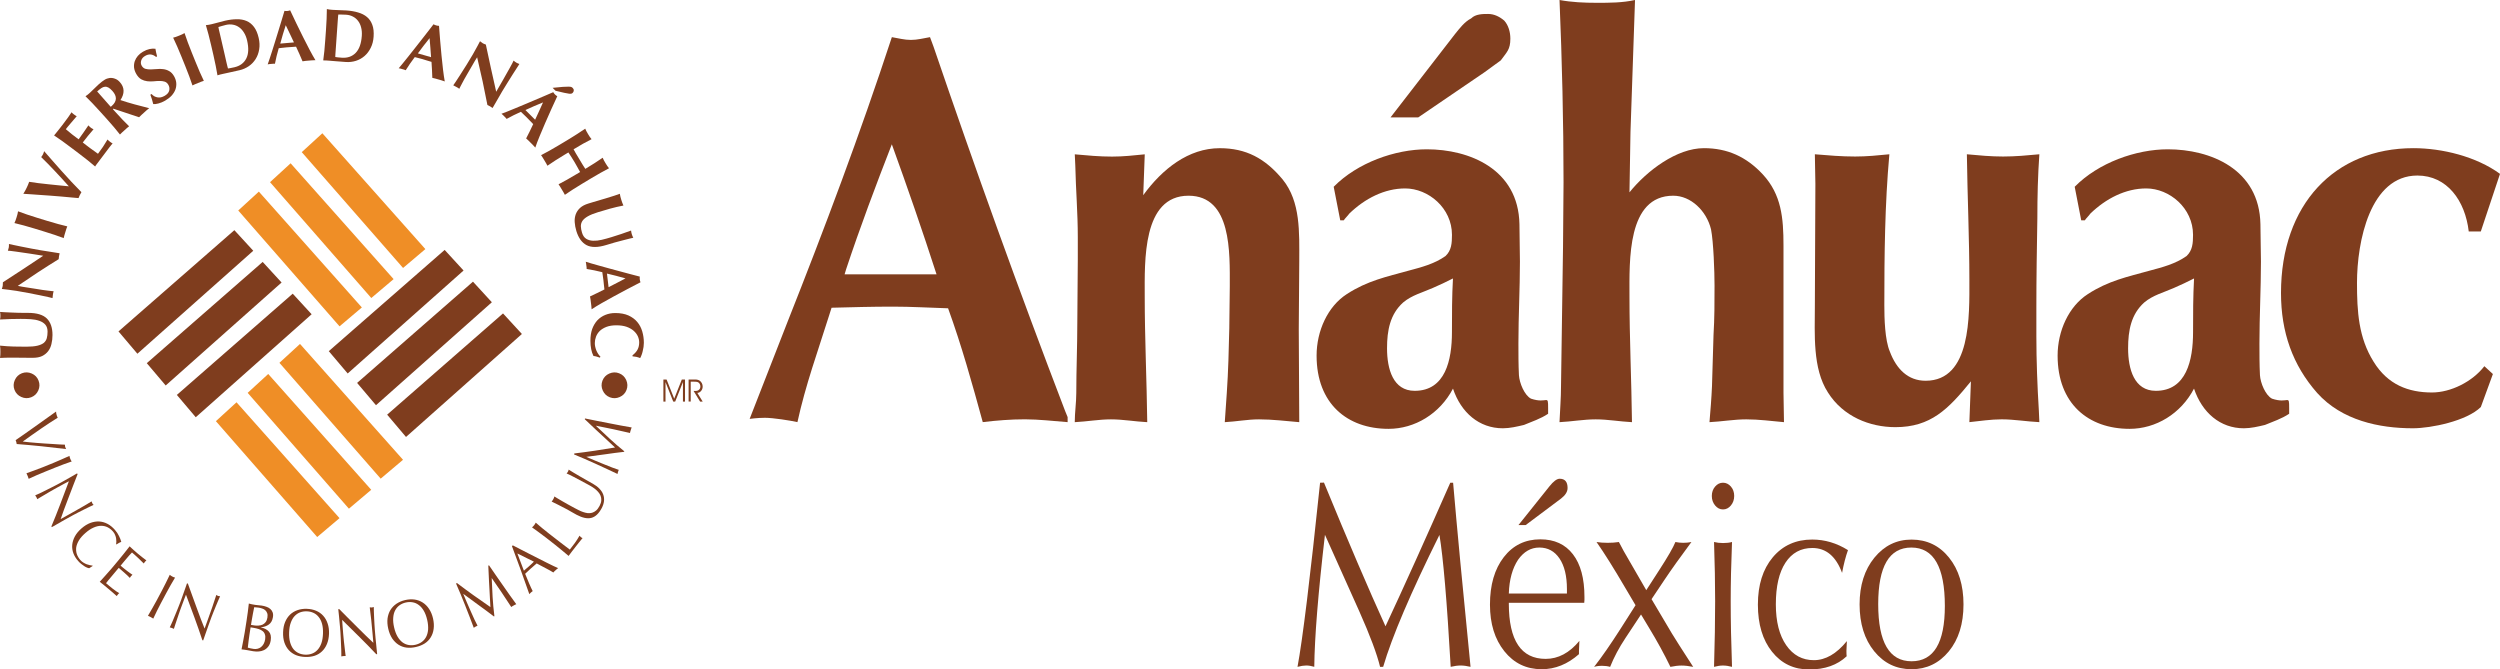 <?xml version="1.0" encoding="utf-8"?>
<!-- Generator: Adobe Illustrator 25.4.1, SVG Export Plug-In . SVG Version: 6.00 Build 0)  -->
<svg version="1.1" id="Capa_1" xmlns="http://www.w3.org/2000/svg" xmlns:xlink="http://www.w3.org/1999/xlink" x="0px" y="0px"
	 viewBox="0 0 1157.31 309.92" style="enable-background:new 0 0 1157.31 309.92;" xml:space="preserve">
<style type="text/css">
	.st0{fill:#7F3D1E;}
	.st1{fill-rule:evenodd;clip-rule:evenodd;fill:#7F3D1E;}
	.st2{fill-rule:evenodd;clip-rule:evenodd;fill:#EF8E26;}
</style>
<g>
	<path class="st0" d="M494.23,195.42v-2.33l-1.16-2.84c-21.39-55.79-41.62-112.1-60.92-168.66l-1.63-4.39
		c-3.02,0.51-5.81,1.28-8.83,1.28c-3.02,0-5.81-0.78-8.83-1.28c-14.66,44.68-31.16,88.59-48.36,131.97l-17.47,44.74
		c0,0,3.6-0.5,7.08-0.5c3.71,0,11.55,1.22,15.04,2c3.72-17.05,9.53-33.06,14.65-49.33l1.15-3.62c9.53-0.25,18.84-0.51,28.37-0.51
		c8.6,0,16.98,0.51,25.57,0.77c6.28,17.3,11.16,34.86,16.05,52.69c6.51-0.78,13.02-1.3,19.53-1.3
		C480.98,194.13,487.72,194.91,494.23,195.42z M390.99,126.98l0.7-2.33c6.51-19.63,13.72-38.74,21.16-57.85
		c7.2,19.89,14.19,40.03,20.69,60.18H390.99z"/>
	<g>
		<path class="st0" d="M600.65,308.7c2.36-12.65,5.84-41.06,10.45-85.24l1.8-0.05c11.21,27.28,20.71,49.46,28.48,66.52
			c8.65-18.53,18.64-40.68,29.99-66.47h1.31c1.77,20.66,4.47,49.07,8.07,85.23c-1.7-0.4-3.23-0.61-4.59-0.61
			c-1.37,0-2.89,0.21-4.6,0.61c-1.73-30.43-3.48-50.78-5.21-61.06c-13.3,26.81-21.99,47.17-26.05,61.06l-1.43,0.01
			c-1.42-5.9-4.62-14.48-9.63-25.72l-15.89-35.41c-3.16,27.17-4.8,47.54-4.94,61.11c-1.35-0.4-2.6-0.61-3.75-0.61
			C603.55,308.08,602.2,308.29,600.65,308.7z"/>
		<path class="st0" d="M730.95,302.82c-5.28,4.66-11.03,6.98-17.26,6.98c-7.1,0-12.87-2.78-17.3-8.34
			c-4.43-5.54-6.65-12.73-6.65-21.55c0-9.14,2.13-16.47,6.39-21.98c4.26-5.51,9.92-8.26,16.95-8.26c6.49,0,11.52,2.3,15.07,6.92
			c3.56,4.61,5.33,11.21,5.33,19.77c0,0.25,0,0.7,0,1.35c-0.07,0.57-0.1,1.02-0.1,1.34h-34.91v0.37c0,17.06,5.69,25.59,17.05,25.59
			c5.82,0,11.03-2.78,15.62-8.33c-0.13,2.12-0.2,3.67-0.2,4.66V302.82z M698.47,274.77h26.9v-2.08c0-6.04-1.15-10.76-3.43-14.14
			c-2.28-3.39-5.4-5.08-9.35-5.08c-3.89,0-7.16,1.88-9.82,5.63C700.11,263.1,698.68,268.32,698.47,274.77z M702.94,243.06
			l14.3-17.88c1.89-2.37,3.48-3.56,4.77-3.56c2.43,0,3.66,1.43,3.66,4.29c0,1.72-1.02,3.35-3.04,4.9l-16.35,12.25H702.94z"/>
		<path class="st0" d="M737.95,308.7c3.58-4.57,7.74-10.57,12.48-18l6.7-10.53l-4.77-8.07c-5.21-8.9-9.63-15.97-13.29-21.19
			c1.56,0.25,3.28,0.37,5.17,0.37c1.89,0,3.62-0.12,5.18-0.37c1.42,2.78,2.91,5.47,4.47,8.08l8.21,14.21l6.09-9.44
			c3.86-5.95,6.33-10.24,7.4-12.85c1.23,0.25,2.44,0.37,3.66,0.37c1.29,0,2.54-0.12,3.75-0.37c-5.21,7.03-9.37,12.85-12.48,17.51
			l-5.98,8.94l9.44,15.92c1.21,2.04,4.5,7.18,9.84,15.43c-2.02-0.4-3.82-0.61-5.38-0.61s-3.28,0.21-5.17,0.61
			c-2.84-5.88-6.12-11.88-9.84-18l-3.76-6.25l-7.21,10.9c-2.98,4.49-5.34,8.94-7.1,13.35c-1.09-0.33-2.3-0.49-3.66-0.49
			C740.35,308.2,739.1,308.37,737.95,308.7z"/>
		<path class="st0" d="M792.44,229.58c0-1.71,0.52-3.16,1.53-4.34c1.02-1.18,2.23-1.78,3.65-1.78c1.42,0,2.64,0.6,3.66,1.78
			c1.02,1.19,1.52,2.63,1.52,4.34c0,1.72-0.51,3.19-1.52,4.41c-1.02,1.23-2.24,1.84-3.66,1.84c-1.42,0-2.63-0.61-3.65-1.84
			C792.96,232.77,792.44,231.3,792.44,229.58z M793.47,308.7c0.34-11.18,0.51-21.31,0.51-30.37c0-8.33-0.17-17.47-0.51-27.43
			c1.28,0.33,2.67,0.49,4.16,0.49c1.62,0,3.01-0.16,4.16-0.49c-0.41,10.04-0.61,19.19-0.61,27.43c0,9.07,0.2,19.19,0.61,30.37
			c-1.49-0.4-2.88-0.61-4.16-0.61C796.41,308.08,795.02,308.29,793.47,308.7z"/>
		<path class="st0" d="M854.87,303.8c-4.34,4.08-10.12,6.12-17.35,6.12c-7.11,0-12.84-2.74-17.2-8.21
			c-4.37-5.47-6.55-12.74-6.55-21.81c0-9.14,2.3-16.44,6.9-21.92c4.6-5.47,10.69-8.21,18.26-8.21c5.82,0,11.34,1.64,16.54,4.9
			c-1.08,3.02-1.99,6.53-2.73,10.53c-2.84-7.67-7.42-11.52-13.76-11.52c-5.33,0-9.48,2.27-12.45,6.8
			c-2.97,4.53-4.45,10.96-4.45,19.28c0,8.01,1.6,14.31,4.8,18.93c3.2,4.62,7.47,6.92,12.8,6.92c5.4,0,10.49-2.94,15.28-8.82
			c-0.14,2.29-0.2,3.8-0.2,4.53C854.76,302.49,854.79,303.31,854.87,303.8z"/>
		<path class="st0" d="M884.9,309.8c-7.03,0-12.8-2.78-17.3-8.34c-4.49-5.54-6.75-12.77-6.75-21.67c0-8.81,2.29-16.02,6.84-21.61
			c4.57-5.59,10.3-8.39,17.21-8.39c7.1,0,12.89,2.78,17.35,8.33c4.47,5.56,6.7,12.78,6.7,21.67c0,8.98-2.27,16.23-6.8,21.74
			S891.87,309.8,884.9,309.8z M884.9,306.12c10.28,0,15.42-8.53,15.42-25.59c0-18.04-5.17-27.06-15.52-27.06
			c-10.22,0-15.33,8.74-15.33,26.2C869.47,297.31,874.61,306.12,884.9,306.12z"/>
	</g>
	<path class="st0" d="M497.78,76.61c0.24,11.14,1.16,22,1.16,33.14v10.35c0,9.84-0.23,19.68-0.23,29.5
		c0,10.87-0.47,21.49-0.47,32.36c0,4.4-0.71,9.07-0.71,13.47c5.59-0.27,11.2-1.3,16.77-1.3c5.6,0,11.2,1.03,16.79,1.3
		c-0.24-19.42-1.17-38.82-1.17-58.24c0-16.31-1.16-46.59,20.28-46.59c20.04,0,19.1,26.4,19.1,41.94c0,6.47-0.23,12.94-0.23,19.4
		c-0.23,10.09-0.47,19.93-1.16,30.02c-0.23,4.4-0.7,9.07-0.93,13.47c5.36-0.27,10.48-1.3,15.85-1.3c6.29,0,12.35,0.78,18.63,1.3
		c0-14.24-0.23-28.73-0.23-42.98c0-10.6,0.23-20.95,0.23-31.57c0-13.2,0.7-27.44-7.68-37.79c-8.16-9.83-17.01-14.49-29.13-14.49
		c-14.44,0-26.57,9.58-35.42,21.74l0.7-18.9c-5.12,0.52-10.02,1.05-15.14,1.05c-5.83,0-11.41-0.52-17.25-1.05L497.78,76.61"/>
	<path class="st0" d="M687.29,33.39c2.57-1.81,4.89-3.62,7.46-5.44c2.79-3.89,4.43-4.92,4.43-10.09c0-3.11-0.94-6.21-2.8-8.29
		c-2.1-1.81-4.66-3.11-7.46-3.11c-2.57,0-5.83,0-7.92,2.07c-3.04,1.55-5.36,4.66-7.46,7.25l-29.83,38.56h12.83L687.29,33.39
		 M622.06,101.98c0.69-1.04,1.85-2.07,2.56-3.1c7.22-6.99,16.31-11.65,25.86-11.65c10.72,0,21.67,9.05,21.67,21.48
		c0,3.88-0.23,7.25-3.02,9.84c-5.13,3.62-11.19,5.18-17.01,6.73c-10.25,2.84-19.11,4.66-28.66,10.87
		c-8.85,5.7-13.98,17.08-13.98,28.47c0,22.26,14.21,33.9,33.31,33.9c12.12,0,23.77-6.98,29.83-18.63
		c3.73,11.13,12.12,18.37,23.08,18.37c3.26,0,6.53-0.78,9.79-1.55c3.71-1.55,7.68-2.84,11.17-5.17v-2.59c0-6.73-0.23-1.81-7.92-4.4
		c-3.03-1.56-5.35-7.25-5.59-10.87c-0.24-4.92-0.24-9.83-0.24-14.76c0-12.68,0.7-25.1,0.7-37.79c0-5.7-0.22-11.64-0.22-17.34
		c-0.48-25.63-23.31-34.68-42.88-34.68c-14.67,0-32.15,6.21-43.11,17.35l3.03,15.53H622.06z M649.54,140.03
		c3.96-3.37,9.08-4.66,13.75-6.74c3.03-1.3,6.3-2.84,9.32-4.39c-0.47,8.28-0.47,16.57-0.47,24.85c0,12.94-3.02,27.17-17.25,27.17
		c-10.02,0-12.8-10.09-12.8-19.67C642.09,152.97,643.49,145.47,649.54,140.03"/>
	<path class="st0" d="M756.89,0c-5.83,1.3-11.89,1.3-17.71,1.3c-5.83,0-11.64-0.26-17.24-1.3c1.17,28.21,1.86,56.42,1.86,84.38
		c0,10.1-0.24,20.19-0.24,30.03l-0.93,64.45c0,5.43-0.46,10.87-0.7,16.57c5.6-0.27,11.18-1.3,16.77-1.3c5.6,0,11.2,1.03,16.78,1.3
		c-0.23-19.42-1.16-38.83-1.16-58.24c0-16.56-1.16-46.59,20.27-46.59c8.15,0,15.38,6.99,17.48,15.53
		c1.16,5.95,1.63,19.67,1.63,26.14c0,7.51,0,15.27-0.47,22.78l-0.71,23.81c-0.23,5.43-0.7,11.12-1.16,16.57
		c5.6-0.27,11.42-1.3,17.02-1.3c5.82,0,11.65,0.78,17.47,1.3c0-4.67-0.23-9.07-0.23-13.72v-32.35v-35.73
		c0-12.68-0.93-23.54-9.55-32.87c-7.69-8.29-16.55-12.17-27.27-12.17c-12.58,0-26.32,10.35-34.48,20.44l0.47-27.95L756.89,0"/>
	<path class="st0" d="M911.67,195.42c4.89-0.52,10.03-1.3,14.92-1.3c5.83,0,11.64,1.03,17.48,1.3l-0.23-5.18
		c-0.71-11.65-1.16-23.3-1.16-34.69v-13.2c0-13.71,0.23-27.43,0.46-41.41c0-9.84,0.23-19.67,0.93-29.52
		c-5.59,0.53-11.2,1.04-16.78,1.04c-5.59,0-11.18-0.51-16.78-1.04c0.25,19.42,1.16,38.83,1.16,58.24c0,16.31,0.93,46.6-20.27,46.6
		c-8.15,0-13.51-5.43-16.53-13.46c-2.34-5.43-2.57-15.53-2.57-21.48c0-23.3,0.23-46.6,2.33-69.9c-5.36,0.53-10.48,1.04-15.85,1.04
		c-6.28,0-12.35-0.51-18.64-1.04c0,4.67,0.24,9.07,0.24,13.73c0,18.9-0.24,37.52-0.24,56.42c0,12.94-1.16,28.99,6.06,40.12
		c7,11.13,19.34,16.05,31.22,16.05c16.32,0,24.47-8.28,34.96-21.22L911.67,195.42"/>
	<path class="st0" d="M965.12,101.98c0.69-1.04,1.86-2.07,2.55-3.1c7.23-6.99,16.31-11.65,25.87-11.65
		c10.72,0,21.67,9.05,21.67,21.48c0,3.88-0.24,7.25-3.03,9.84c-5.13,3.62-11.19,5.18-17.01,6.73c-10.26,2.84-19.11,4.66-28.67,10.87
		c-8.85,5.7-13.98,17.08-13.98,28.47c0,22.26,14.22,33.9,33.32,33.9c12.12,0,23.77-6.98,29.82-18.63
		c3.74,11.13,12.12,18.37,23.07,18.37c3.26,0,6.53-0.78,9.78-1.55c3.74-1.55,7.69-2.84,11.2-5.17v-2.59c0-6.73-0.24-1.81-7.94-4.4
		c-3.02-1.56-5.36-7.25-5.58-10.87c-0.24-4.92-0.24-9.83-0.24-14.76c0-12.68,0.7-25.1,0.7-37.79c0-5.7-0.24-11.64-0.24-17.34
		c-0.46-25.63-23.3-34.68-42.87-34.68c-14.69,0-32.16,6.21-43.11,17.35l3.02,15.53H965.12 M992.61,140.03
		c3.95-3.37,9.08-4.66,13.76-6.74c3.02-1.3,6.28-2.84,9.31-4.39c-0.46,8.28-0.46,16.57-0.46,24.85c0,12.94-3.03,27.17-17.25,27.17
		c-10.03,0-12.82-10.09-12.82-19.67C985.15,152.97,986.55,145.47,992.61,140.03"/>
	<path class="st0" d="M1157.31,80.49c-10.95-8.03-26.8-11.9-40.09-11.9c-36.58,0-61.29,26.14-61.29,67.04
		c0,18.12,5.36,33.39,16.78,46.32c11.42,12.68,28.67,16.31,44.28,16.31c8.38,0,24.93-3.37,31.45-9.84l5.58-15.27l-3.95-3.63
		c-5.59,7.25-15.62,12.17-24.24,12.17c-10.94,0-20.5-3.62-27.03-14.24c-6.98-11.13-7.69-23.29-7.69-36.49
		c0-19.16,6.06-49.7,27.96-49.7c13.75,0,22.13,11.65,23.77,25.88h5.59L1157.31,80.49"/>
	<g>
		<path class="st1" d="M14.43,183.91c-1.54,0.59-3.05,0.54-4.57-0.14c-1.52-0.68-2.57-1.78-3.15-3.3c-0.58-1.51-0.53-3.02,0.15-4.53
			c0.67-1.52,1.77-2.57,3.29-3.16c1.51-0.57,3.02-0.52,4.54,0.13c1.52,0.66,2.57,1.75,3.16,3.29c0.59,1.54,0.55,3.07-0.13,4.57
			C17.03,182.29,15.94,183.33,14.43,183.91 M286.6,172.8c1.53,0.59,2.63,1.63,3.3,3.15c0.66,1.52,0.71,3.04,0.13,4.56
			c-0.57,1.51-1.63,2.61-3.15,3.28c-1.51,0.67-3.02,0.72-4.55,0.14c-1.51-0.58-2.61-1.63-3.29-3.13c-0.69-1.51-0.74-3.02-0.16-4.57
			c0.6-1.53,1.65-2.64,3.16-3.3C283.57,172.26,285.09,172.21,286.6,172.8"/>
		<path class="st2" d="M110.29,97.44l46.89,53.63l10.33-8.74L119.83,88.7L110.29,97.44z M125,84.33l46.88,53.63l10.33-8.75
			l-47.68-53.62L125,84.33z M139.69,70.43l46.9,53.62l10.32-8.74l-47.68-53.62L139.69,70.43z"/>
		<path class="st2" d="M99.94,194.97l46.9,53.63l10.33-8.74l-47.68-53.63L99.94,194.97z M114.65,181.86l46.87,53.62l10.33-8.74
			l-47.68-53.62L114.65,181.86z M129.35,167.96l46.88,53.62l10.34-8.73l-47.69-53.63L129.35,167.96z"/>
		<path class="st1" d="M205.84,115.69l-53.64,46.87l8.75,10.33l53.64-47.66L205.84,115.69z M218.95,130.39l-53.64,46.87l8.74,10.32
			l53.64-47.66L218.95,130.39z M232.86,145.09l-53.64,46.87l8.73,10.32l53.65-47.67L232.86,145.09z"/>
		<path class="st1" d="M108.49,106.55l-53.64,46.87l8.75,10.33l53.64-47.67L108.49,106.55z M121.6,121.25l-53.65,46.87l8.75,10.33
			l53.65-47.67L121.6,121.25z M135.51,135.95l-53.64,46.87l8.75,10.33l53.64-47.67L135.51,135.95z"/>
		<path class="st0" d="M24.3,155.08c0-3.35-0.86-5.89-2.6-7.63c-1.75-1.73-4.66-2.61-8.68-2.61c-1.5,0-2.92-0.01-4.26-0.03
			c-1.37-0.04-2.61-0.09-3.71-0.14c-1.14-0.04-2.12-0.09-2.99-0.14c-0.85-0.05-1.52-0.09-2.05-0.13c0.06,0.3,0.1,0.59,0.15,0.87
			c0.02,0.27,0.03,0.57,0.03,0.86c0,0.25-0.02,0.53-0.03,0.84c-0.05,0.3-0.09,0.61-0.15,0.93c1.6-0.09,3.21-0.16,4.8-0.21
			c1.57-0.04,3.16-0.07,4.75-0.07c1.62,0,3.18,0.05,4.69,0.14c1.48,0.09,2.8,0.35,3.95,0.76c1.16,0.39,2.09,0.98,2.78,1.77
			c0.69,0.79,1.04,1.88,1.04,3.26c0,1.13-0.12,2.12-0.35,2.98c-0.22,0.85-0.69,1.58-1.38,2.19c-0.72,0.57-1.73,1.02-3.02,1.32
			c-1.3,0.3-2.99,0.45-5.1,0.45c-1.98,0-3.95-0.03-5.87-0.07c-1.94-0.05-4.03-0.19-6.29-0.42c0.06,0.46,0.1,0.94,0.15,1.42
			c0.02,0.49,0.03,0.96,0.03,1.43c0,0.46-0.02,0.93-0.03,1.43c-0.05,0.48-0.09,0.96-0.15,1.42c0.58-0.04,1.45-0.08,2.62-0.11
			c1.15-0.02,2.66-0.03,4.54-0.03c0.62,0,1.22,0.02,1.8,0.03h1.8c0.63,0,1.31,0.02,2.04,0.04h2.47c1.65,0,3.05-0.26,4.21-0.8
			c1.13-0.56,2.07-1.31,2.8-2.26c0.73-0.95,1.24-2.06,1.53-3.34C24.14,157.95,24.3,156.56,24.3,155.08"/>
		<path class="st0" d="M7.69,134.66c1.74,0.27,3.55,0.6,5.43,0.97c1.87,0.34,3.61,0.69,5.21,1.03c1.6,0.32,2.94,0.61,4.05,0.86
			c1.11,0.24,1.75,0.4,1.93,0.48c0.04-0.53,0.1-1.06,0.18-1.58c0.05-0.25,0.08-0.52,0.13-0.79c0.04-0.27,0.11-0.54,0.2-0.81
			c-0.25-0.02-0.59-0.05-1.01-0.09c-0.43-0.04-0.98-0.11-1.65-0.19c-0.67-0.08-1.48-0.19-2.45-0.32c-0.96-0.15-2.12-0.34-3.5-0.56
			l-3.98-0.62c-0.68-0.12-1.35-0.22-2.02-0.32c-0.66-0.13-1.31-0.25-1.97-0.39c6.38-4.39,12.69-8.52,18.92-12.35
			c0.02-0.39,0.07-0.84,0.15-1.34c0.07-0.48,0.17-0.95,0.29-1.39l-4.11-0.66c-1.65-0.25-3.19-0.51-4.63-0.73
			c-1.46-0.26-2.93-0.52-4.41-0.8c-1.48-0.28-3.04-0.59-4.69-0.92c-1.69-0.34-3.56-0.73-5.62-1.17c0.02,0.66-0.01,1.18-0.07,1.57
			c-0.07,0.39-0.2,0.89-0.42,1.52c0.24-0.01,0.69,0.02,1.35,0.11c0.67,0.06,1.46,0.16,2.38,0.31c0.92,0.11,1.93,0.27,3.02,0.44
			c1.08,0.14,2.17,0.3,3.3,0.48l3.33,0.52l2.98,0.48c-3.17,2.12-6.29,4.19-9.35,6.21c-3.06,1.99-6.16,4.03-9.32,6.07
			c0.01,0.66-0.01,1.18-0.07,1.57c-0.06,0.39-0.2,0.89-0.42,1.52c0.83,0.1,1.79,0.21,2.87,0.34C4.79,134.23,6.12,134.42,7.69,134.66
			"/>
		<path class="st0" d="M15.96,105.8l4.52,1.39c1.84,0.55,3.47,1.08,4.89,1.56c1.4,0.48,2.77,0.98,4.12,1.48
			c0.07-0.39,0.17-0.8,0.3-1.25c0.13-0.44,0.29-0.94,0.45-1.49c0.18-0.56,0.33-1.05,0.46-1.49c0.14-0.45,0.29-0.84,0.44-1.21
			c-1.39-0.33-2.81-0.69-4.24-1.08c-1.45-0.39-3.1-0.87-4.93-1.43l-4.51-1.38c-1.84-0.56-3.45-1.08-4.86-1.56
			c-1.43-0.48-2.84-0.99-4.25-1.52c-0.07,0.39-0.16,0.82-0.24,1.27c-0.12,0.45-0.26,0.95-0.43,1.5c-0.16,0.55-0.33,1.05-0.49,1.48
			c-0.18,0.43-0.35,0.83-0.51,1.19c1.46,0.35,2.92,0.72,4.38,1.12C12.49,104.76,14.12,105.23,15.96,105.8"/>
		<path class="st0" d="M31.87,86.25c-1.55-0.16-3.12-0.31-4.72-0.46c-1.61-0.16-3.18-0.32-4.75-0.49c-1.58-0.18-3.13-0.36-4.64-0.52
			c-1.51-0.2-2.93-0.4-4.26-0.61c-0.18,0.48-0.36,0.95-0.55,1.43c-0.2,0.46-0.41,0.93-0.63,1.38c-0.23,0.47-0.46,0.93-0.72,1.39
			c-0.26,0.43-0.53,0.89-0.8,1.34c0.95,0.07,2.09,0.13,3.45,0.22c1.34,0.09,2.8,0.2,4.35,0.31c1.55,0.11,3.15,0.22,4.82,0.34
			c1.66,0.11,3.29,0.25,4.86,0.39c1.58,0.14,3.08,0.27,4.47,0.41c1.42,0.12,2.61,0.24,3.6,0.32c0.16-0.43,0.36-0.9,0.6-1.4
			c0.25-0.49,0.49-0.94,0.74-1.34c-1.46-1.46-2.98-3.05-4.62-4.8c-1.62-1.75-3.2-3.48-4.75-5.21c-1.54-1.73-3-3.39-4.38-4.96
			c-1.37-1.56-2.54-2.91-3.51-4.02c-0.16,0.57-0.33,1.06-0.52,1.45c-0.2,0.39-0.48,0.83-0.84,1.3c2.06,2,4.19,4.17,6.37,6.5
			C27.62,81.53,29.76,83.88,31.87,86.25"/>
		<path class="st0" d="M32.86,68.29l3.76,2.84c1.53,1.16,2.89,2.21,4.07,3.15c1.15,0.93,2.27,1.85,3.36,2.8
			c0.1-0.16,0.21-0.35,0.34-0.57c0.17-0.22,0.4-0.53,0.71-0.94c0.32-0.43,0.74-0.98,1.25-1.66c0.52-0.7,1.21-1.61,2.07-2.75
			c0.95-1.28,1.71-2.27,2.25-2.99c0.57-0.72,1.06-1.33,1.46-1.81c-0.15-0.05-0.3-0.12-0.48-0.23c-0.18-0.11-0.42-0.27-0.71-0.5
			c-0.3-0.22-0.52-0.4-0.67-0.55c-0.16-0.14-0.32-0.3-0.49-0.5c-0.68,1.17-1.39,2.3-2.12,3.4c-0.74,1.09-1.5,2.16-2.3,3.21
			c-1.15-0.78-2.32-1.62-3.52-2.53c-0.59-0.45-1.18-0.89-1.77-1.34c-0.58-0.46-1.17-0.92-1.75-1.36c1.57-2.09,3.24-4.12,4.98-6.11
			c-0.32-0.18-0.57-0.32-0.74-0.39c-0.19-0.11-0.35-0.22-0.49-0.33c-0.2-0.14-0.36-0.28-0.51-0.43c-0.16-0.15-0.37-0.36-0.64-0.66
			c-0.74,1.1-1.46,2.15-2.16,3.16c-0.69,0.98-1.48,2.09-2.36,3.3c-1.02-0.77-2.03-1.52-3.02-2.28c-0.98-0.76-1.95-1.57-2.91-2.41
			c0.14-0.2,0.41-0.54,0.79-1.01c0.38-0.46,0.81-0.98,1.3-1.54c0.49-0.58,1-1.17,1.51-1.77c0.52-0.62,1.01-1.18,1.45-1.69
			c-0.24-0.12-0.43-0.23-0.61-0.34c-0.18-0.11-0.43-0.27-0.71-0.5c-0.48-0.35-0.84-0.69-1.08-0.98c-0.25,0.39-0.75,1.15-1.52,2.25
			c-0.77,1.07-1.68,2.29-2.71,3.65c-0.62,0.83-1.26,1.64-1.91,2.43c-0.66,0.79-1.3,1.58-1.94,2.4c1.25,0.83,2.49,1.68,3.72,2.55
			C29.95,66.12,31.31,67.13,32.86,68.29"/>
		<path class="st1" d="M52.46,50.31l11.93,3.97c0.37-0.39,0.74-0.76,1.12-1.1c0.39-0.35,0.79-0.71,1.19-1.07
			c0.39-0.35,0.78-0.7,1.16-1.05c0.38-0.34,0.79-0.67,1.21-0.98c-2.24-0.58-4.48-1.16-6.72-1.75c-2.25-0.61-4.46-1.28-6.6-2
			c0.99-1.48,1.48-2.93,1.45-4.34c-0.02-1.4-0.6-2.74-1.73-3.99c-0.69-0.78-1.44-1.3-2.25-1.57c-0.8-0.31-1.64-0.42-2.49-0.33
			c-0.36,0.05-0.72,0.13-1.07,0.26c-0.34,0.09-0.73,0.26-1.13,0.51c-0.39,0.22-0.83,0.52-1.33,0.91c-0.49,0.39-1.07,0.87-1.72,1.45
			c-0.88,0.79-1.59,1.48-2.16,2.08c-0.55,0.56-1.06,1.04-1.52,1.47c-0.43,0.39-0.82,0.72-1.17,1.02c-0.38,0.28-0.73,0.52-1.05,0.75
			c1.07,1.06,2.12,2.12,3.17,3.21c1.02,1.07,2.18,2.32,3.47,3.75l3.16,3.5c1.28,1.43,2.42,2.72,3.39,3.87
			c0.95,1.13,1.88,2.25,2.76,3.39c0.27-0.3,0.57-0.6,0.92-0.91c0.34-0.31,0.72-0.66,1.16-1.04c0.43-0.39,0.82-0.74,1.16-1.05
			s0.67-0.58,1-0.81c-1.02-1-2.06-2.04-3.08-3.1c-1.04-1.09-2.21-2.35-3.48-3.77l-0.95-1.07L52.46,50.31 M52.03,42.1
			c1.11,1.24,1.66,2.44,1.61,3.6c-0.06,1.15-0.66,2.22-1.8,3.25c-0.08,0.07-0.17,0.16-0.28,0.26c-0.1,0.06-0.21,0.12-0.34,0.2
			c-2.1-2.34-4.18-4.7-6.24-7.08c0.71-0.63,1.34-1.14,1.9-1.52c0.57-0.39,1.13-0.61,1.66-0.65c0.53-0.07,1.07,0.05,1.63,0.35
			C50.73,40.82,51.35,41.35,52.03,42.1"/>
		<path class="st0" d="M72.26,26.36l0.45-0.27c-0.18-0.77-0.34-1.4-0.46-1.89c-0.11-0.52-0.21-1.07-0.3-1.63
			c-0.86-0.12-1.76-0.08-2.74,0.14c-0.94,0.2-1.97,0.61-3.05,1.24c-0.89,0.52-1.68,1.16-2.34,1.91c-0.64,0.75-1.11,1.56-1.43,2.46
			c-0.3,0.9-0.43,1.86-0.34,2.89c0.11,1,0.45,2.03,1.06,3.07c0.66,1.14,1.43,1.95,2.29,2.44c0.86,0.47,1.77,0.76,2.71,0.88
			c0.95,0.12,1.93,0.13,2.92,0.05c0.98-0.11,1.9-0.17,2.79-0.17c0.87-0.02,1.66,0.08,2.39,0.31c0.72,0.23,1.3,0.71,1.73,1.48
			c0.49,0.84,0.61,1.73,0.39,2.67c-0.22,0.93-0.93,1.73-2.12,2.43c-0.61,0.34-1.19,0.57-1.77,0.7c-0.58,0.1-1.13,0.09-1.65-0.01
			c-0.51-0.11-0.99-0.29-1.43-0.53c-0.46-0.28-0.85-0.61-1.19-1.01l-0.57,0.33c0.3,0.74,0.53,1.43,0.73,2.11
			c0.2,0.66,0.39,1.39,0.6,2.22c0.65,0.07,1.44-0.01,2.41-0.28c1.01-0.25,2.04-0.7,3.13-1.32c1.2-0.7,2.19-1.48,2.98-2.32
			c0.79-0.89,1.38-1.83,1.75-2.82c0.35-1,0.48-2.02,0.39-3.06c-0.1-1.07-0.45-2.11-1.02-3.1c-0.66-1.14-1.43-1.94-2.31-2.39
			c-0.86-0.49-1.78-0.78-2.75-0.89c-0.98-0.13-1.96-0.14-2.94-0.02c-0.98,0.08-1.93,0.15-2.83,0.16c-0.9,0.01-1.71-0.08-2.44-0.28
			c-0.72-0.22-1.3-0.71-1.72-1.45c-0.41-0.72-0.49-1.52-0.22-2.39c0.27-0.88,0.86-1.58,1.78-2.11C68.92,24.84,70.62,25,72.26,26.36"
			/>
		<path class="st0" d="M84.01,26.25l1.77,4.38c0.72,1.78,1.34,3.38,1.86,4.79c0.52,1.39,0.99,2.76,1.45,4.13
			c0.34-0.19,0.73-0.37,1.16-0.54c0.43-0.18,0.91-0.38,1.44-0.59c0.53-0.21,1.02-0.41,1.45-0.59c0.43-0.17,0.84-0.3,1.22-0.41
			c-0.63-1.3-1.24-2.62-1.84-3.98c-0.61-1.38-1.27-2.96-1.98-4.74l-1.77-4.38c-0.72-1.78-1.34-3.36-1.85-4.75
			c-0.52-1.42-1.01-2.84-1.49-4.26c-0.35,0.19-0.73,0.39-1.14,0.61c-0.42,0.2-0.9,0.4-1.44,0.61c-0.53,0.22-1.02,0.4-1.46,0.56
			c-0.44,0.13-0.85,0.25-1.24,0.35c0.65,1.35,1.28,2.73,1.89,4.11C82.64,22.9,83.3,24.47,84.01,26.25"/>
		<path class="st1" d="M97.74,20.95l1.06,4.59c0.43,1.88,0.79,3.55,1.08,5.02c0.3,1.45,0.55,2.89,0.79,4.31
			c0.37-0.13,0.79-0.25,1.23-0.36c0.46-0.1,0.97-0.21,1.52-0.35c0.88-0.2,1.93-0.43,3.12-0.68c1.2-0.25,2.65-0.57,4.34-0.97
			c1.59-0.37,3.02-1,4.3-1.88c1.3-0.89,2.34-1.99,3.16-3.3c0.84-1.33,1.38-2.82,1.64-4.48c0.28-1.66,0.2-3.42-0.23-5.29
			c-0.49-2.14-1.22-3.84-2.17-5.09c-0.96-1.27-2.11-2.2-3.45-2.76c-1.34-0.57-2.86-0.84-4.53-0.8c-1.66,0-3.46,0.23-5.4,0.67
			c-1.48,0.34-2.68,0.66-3.6,0.94c-0.91,0.25-1.73,0.47-2.48,0.64c-0.56,0.13-1.07,0.24-1.52,0.32c-0.47,0.06-0.89,0.11-1.3,0.16
			c0.43,1.44,0.84,2.89,1.22,4.34C96.9,17.43,97.3,19.08,97.74,20.95 M103.98,25.13l-2.25-9.74c-0.16-0.67-0.3-1.29-0.43-1.82
			c-0.1-0.55-0.17-0.9-0.2-1.06c0.51-0.16,1.01-0.32,1.5-0.45c0.51-0.16,1.16-0.34,1.98-0.53c1.16-0.27,2.27-0.3,3.33-0.09
			c1.03,0.19,1.98,0.6,2.84,1.23c0.85,0.61,1.59,1.43,2.2,2.45c0.64,1.02,1.12,2.22,1.44,3.62c0.81,3.52,0.68,6.31-0.41,8.39
			c-1.08,2.07-2.9,3.41-5.45,4c-0.7,0.16-1.29,0.29-1.77,0.37c-0.48,0.09-0.88,0.16-1.22,0.21c-0.05-0.16-0.14-0.5-0.28-1.03
			c-0.13-0.55-0.27-1.14-0.43-1.8L103.98,25.13z"/>
		<path class="st1" d="M146.02,27.86c-0.55,0-1.09,0.02-1.59,0.07c-0.48,0.04-0.98,0.08-1.45,0.12c-0.49,0.05-0.98,0.09-1.49,0.13
			c-0.48,0.04-0.98,0.11-1.44,0.2c-0.48-1.1-0.95-2.21-1.44-3.35c-0.5-1.14-1.02-2.29-1.56-3.42c-0.74,0.04-1.48,0.1-2.21,0.16
			c-0.75,0.05-1.48,0.1-2.22,0.16c-0.6,0.05-1.19,0.12-1.79,0.19c-0.61,0.05-1.21,0.12-1.8,0.2c-0.36,1.21-0.69,2.43-0.98,3.63
			c-0.29,1.21-0.54,2.39-0.77,3.55c-0.27-0.02-0.55-0.02-0.84,0.01c-0.25,0.02-0.52,0.04-0.79,0.07c-0.29,0.02-0.56,0.05-0.84,0.07
			c-0.27,0.02-0.57,0.07-0.89,0.15c0.23-0.62,0.52-1.48,0.89-2.58c0.37-1.11,0.76-2.34,1.21-3.73c0.44-1.39,0.9-2.87,1.39-4.44
			c0.52-1.6,1.01-3.21,1.49-4.83c0.52-1.63,1-3.22,1.47-4.8c0.49-1.57,0.92-3.04,1.32-4.4c0.24,0.02,0.46,0.06,0.66,0.08
			c0.2,0.01,0.43,0,0.66-0.02c0.23-0.02,0.45-0.06,0.65-0.1c0.21-0.07,0.43-0.13,0.66-0.2c0.9,1.9,1.87,3.93,2.89,6.09
			c1.06,2.16,2.1,4.28,3.14,6.38c1.04,2.07,2.05,4.03,3.02,5.89C144.36,25,145.24,26.58,146.02,27.86 M132.28,11.67
			c-0.48,1.43-0.93,2.85-1.34,4.26c-0.41,1.38-0.8,2.8-1.2,4.25l6.33-0.55c-0.63-1.36-1.26-2.69-1.88-3.98
			C133.59,14.33,132.95,13.01,132.28,11.67"/>
		<path class="st1" d="M150.91,13.8l-0.34,4.71c-0.13,1.91-0.27,3.62-0.42,5.12c-0.15,1.48-0.33,2.93-0.52,4.34
			c0.39-0.02,0.82-0.01,1.29,0.02c0.46,0.03,0.98,0.07,1.56,0.11c0.89,0.07,1.96,0.15,3.18,0.26c1.22,0.11,2.69,0.21,4.44,0.34
			c1.63,0.11,3.19-0.07,4.66-0.54c1.49-0.48,2.82-1.21,3.98-2.22c1.19-1.03,2.14-2.3,2.88-3.8c0.75-1.49,1.2-3.21,1.33-5.12
			c0.16-2.19-0.04-4.03-0.59-5.5c-0.54-1.5-1.37-2.72-2.48-3.65c-1.11-0.94-2.49-1.64-4.11-2.1c-1.58-0.48-3.37-0.79-5.35-0.93
			c-1.53-0.11-2.76-0.16-3.71-0.16c-0.96-0.02-1.8-0.06-2.57-0.11c-0.58-0.04-1.1-0.09-1.56-0.14c-0.46-0.08-0.89-0.16-1.27-0.23
			c-0.01,1.51-0.05,3-0.11,4.51C151.14,10.19,151.04,11.89,150.91,13.8 M155.65,19.63l0.7-9.97c0.05-0.69,0.1-1.31,0.14-1.86
			c0.05-0.56,0.1-0.92,0.11-1.07c0.53-0.01,1.05-0.01,1.56,0.01c0.54-0.02,1.22,0.01,2.05,0.07c1.21,0.08,2.27,0.38,3.21,0.89
			c0.93,0.48,1.73,1.15,2.36,2.01c0.64,0.83,1.1,1.83,1.39,2.98c0.31,1.16,0.42,2.46,0.32,3.89c-0.25,3.6-1.2,6.23-2.85,7.91
			c-1.64,1.66-3.77,2.41-6.39,2.22c-0.71-0.04-1.31-0.1-1.79-0.15c-0.48-0.07-0.9-0.11-1.25-0.17c0.01-0.16,0.02-0.51,0.04-1.07
			c0.03-0.56,0.08-1.16,0.13-1.84L155.65,19.63z"/>
		<path class="st1" d="M205.89,37.7c-0.52-0.2-1.02-0.37-1.51-0.51c-0.47-0.13-0.93-0.26-1.4-0.4c-0.47-0.14-0.95-0.27-1.43-0.41
			c-0.47-0.14-0.94-0.25-1.42-0.34c-0.05-1.19-0.09-2.41-0.15-3.65c-0.06-1.24-0.12-2.49-0.23-3.75c-0.7-0.22-1.41-0.43-2.11-0.63
			c-0.71-0.24-1.43-0.45-2.13-0.66c-0.58-0.16-1.16-0.32-1.75-0.46c-0.58-0.16-1.16-0.32-1.75-0.46c-0.77,1-1.51,2.02-2.21,3.05
			c-0.71,1.02-1.38,2.03-1.99,3.03c-0.25-0.12-0.51-0.22-0.79-0.3c-0.25-0.07-0.5-0.13-0.76-0.21c-0.26-0.07-0.53-0.16-0.8-0.23
			c-0.26-0.07-0.56-0.14-0.89-0.18c0.43-0.51,1.02-1.21,1.76-2.1c0.73-0.89,1.55-1.92,2.46-3.05c0.9-1.13,1.86-2.35,2.89-3.65
			c1.05-1.31,2.1-2.63,3.12-3.97c1.07-1.34,2.09-2.66,3.09-3.96c1.02-1.29,1.96-2.5,2.8-3.63c0.21,0.11,0.42,0.21,0.61,0.31
			c0.19,0.08,0.39,0.15,0.61,0.21c0.23,0.07,0.44,0.12,0.65,0.15c0.21,0.02,0.43,0.02,0.67,0.06c0.17,2.09,0.34,4.33,0.52,6.71
			c0.2,2.39,0.42,4.75,0.64,7.07c0.24,2.31,0.47,4.51,0.71,6.59C205.36,34.45,205.62,36.22,205.89,37.7 M198.86,17.67
			c-0.96,1.17-1.88,2.34-2.77,3.5c-0.89,1.14-1.76,2.32-2.64,3.54l6.1,1.75c-0.09-1.5-0.2-2.97-0.32-4.39
			C199.13,20.63,199.01,19.17,198.86,17.67"/>
		<path class="st0" d="M218.89,25.18c-0.88,1.52-1.83,3.1-2.85,4.73c-0.98,1.62-1.93,3.12-2.84,4.48c-0.86,1.38-1.61,2.53-2.25,3.48
			c-0.62,0.94-1,1.49-1.13,1.62c0.48,0.23,0.95,0.48,1.42,0.75c0.21,0.12,0.45,0.25,0.69,0.39c0.25,0.14,0.47,0.3,0.69,0.48
			c0.1-0.24,0.25-0.54,0.44-0.91c0.2-0.39,0.45-0.89,0.78-1.48c0.3-0.6,0.7-1.31,1.16-2.17c0.49-0.84,1.07-1.87,1.77-3.07l2.02-3.48
			c0.34-0.61,0.68-1.19,1.02-1.77c0.35-0.57,0.71-1.14,1.07-1.71c1.81,7.53,3.39,14.9,4.75,22.08c0.37,0.16,0.76,0.37,1.21,0.62
			c0.42,0.25,0.81,0.49,1.19,0.77l2.09-3.61c0.83-1.43,1.61-2.8,2.34-4.06c0.76-1.27,1.54-2.54,2.34-3.82
			c0.79-1.28,1.63-2.64,2.54-4.06c0.92-1.45,1.95-3.06,3.1-4.82c-0.61-0.23-1.09-0.43-1.43-0.64c-0.34-0.19-0.76-0.5-1.26-0.93
			c-0.08,0.22-0.27,0.63-0.59,1.23c-0.3,0.6-0.67,1.3-1.14,2.1c-0.44,0.82-0.93,1.7-1.5,2.66c-0.52,0.96-1.06,1.92-1.63,2.9
			l-3.19,5.53c-0.84-3.72-1.66-7.38-2.45-10.95c-0.77-3.57-1.55-7.2-2.34-10.89c-0.62-0.21-1.1-0.43-1.44-0.62
			c-0.34-0.2-0.76-0.51-1.26-0.93c-0.4,0.74-0.84,1.58-1.35,2.55C220.34,22.63,219.69,23.8,218.89,25.18"/>
		<path class="st1" d="M257.98,44.54c-0.2-0.13-0.39-0.25-0.57-0.36c-0.16-0.13-0.33-0.29-0.49-0.44c-0.16-0.17-0.31-0.34-0.44-0.5
			c-0.11-0.18-0.23-0.37-0.37-0.57c-1.29,0.58-2.7,1.19-4.22,1.82c-1.5,0.66-3.03,1.3-4.62,1.97c-1.55,0.66-3.1,1.32-4.65,1.96
			c-1.53,0.64-2.96,1.23-4.3,1.79c-1.34,0.56-2.55,1.06-3.62,1.48c-1.08,0.43-1.93,0.75-2.57,0.98c0.27,0.2,0.5,0.39,0.7,0.58
			c0.2,0.21,0.39,0.4,0.59,0.6c0.2,0.19,0.39,0.38,0.56,0.56c0.2,0.2,0.38,0.41,0.55,0.64c1.02-0.57,2.1-1.14,3.21-1.7
			c1.11-0.56,2.25-1.08,3.4-1.59c0.44,0.41,0.88,0.82,1.3,1.25c0.44,0.41,0.88,0.84,1.3,1.25c0.52,0.52,1.03,1.06,1.55,1.6
			c0.52,0.52,1.03,1.06,1.54,1.59c-0.52,1.15-1.07,2.28-1.62,3.39c-0.57,1.11-1.11,2.19-1.65,3.25c0.38,0.31,0.74,0.64,1.08,0.98
			c0.36,0.36,0.71,0.71,1.05,1.06c0.34,0.34,0.69,0.69,1.03,1.02c0.35,0.36,0.71,0.75,1.08,1.18c0.47-1.42,1.11-3.11,1.91-5.06
			c0.8-1.94,1.66-3.98,2.58-6.11c0.93-2.14,1.89-4.3,2.87-6.49C256.17,48.5,257.11,46.46,257.98,44.54 M247.72,55.43l-4.49-4.49
			c1.36-0.63,2.7-1.24,4.02-1.81c1.35-0.59,2.73-1.16,4.13-1.72c-0.6,1.38-1.2,2.72-1.82,4.03
			C248.98,52.73,248.35,54.08,247.72,55.43 M255.82,40.66l1.35,1.35c1.69,0.42,3.03,0.75,3.99,0.95c1.01,0.21,1.76,0.36,2.3,0.42
			c0.53,0.05,0.91,0.04,1.12-0.05c0.2-0.07,0.39-0.2,0.56-0.37c0.28-0.28,0.43-0.62,0.47-1.05c0.05-0.41-0.12-0.8-0.51-1.21
			c-0.18-0.18-0.39-0.32-0.61-0.41c-0.24-0.11-0.65-0.16-1.25-0.17c-0.61-0.02-1.49,0.02-2.65,0.09
			C259.44,40.32,257.85,40.46,255.82,40.66"/>
		<path class="st0" d="M268.54,79.64l-1.7,1.01c-1.65,0.99-3.12,1.85-4.44,2.59c-1.3,0.72-2.58,1.42-3.84,2.07
			c0.24,0.31,0.48,0.67,0.71,1.07c0.25,0.39,0.51,0.84,0.81,1.34c0.3,0.49,0.56,0.94,0.8,1.34c0.24,0.39,0.44,0.77,0.61,1.13
			c1.18-0.82,2.39-1.63,3.64-2.43c1.27-0.82,2.72-1.72,4.37-2.71l4.04-2.43c1.65-1,3.12-1.84,4.41-2.57
			c1.31-0.74,2.64-1.45,3.98-2.16c-0.25-0.31-0.5-0.65-0.78-1.02c-0.26-0.39-0.54-0.84-0.84-1.33c-0.3-0.49-0.56-0.95-0.78-1.36
			c-0.2-0.41-0.38-0.8-0.54-1.16c-1.24,0.85-2.48,1.68-3.72,2.48c-1.23,0.79-2.66,1.68-4.31,2.67c-0.37-0.56-0.76-1.18-1.19-1.84
			c-0.4-0.68-0.93-1.55-1.57-2.62c-0.65-1.07-1.2-1.98-1.63-2.71c-0.41-0.73-0.76-1.35-1.05-1.89c1.64-0.99,3.1-1.84,4.36-2.57
			c1.3-0.72,2.62-1.43,3.96-2.11c-0.24-0.3-0.5-0.65-0.78-1.02c-0.25-0.39-0.54-0.84-0.83-1.32c-0.3-0.5-0.57-0.96-0.78-1.37
			c-0.2-0.42-0.39-0.8-0.54-1.16c-1.25,0.85-2.49,1.69-3.75,2.49c-1.26,0.81-2.7,1.71-4.34,2.7l-4.05,2.43
			c-1.65,0.99-3.12,1.85-4.44,2.58c-1.3,0.73-2.57,1.42-3.85,2.07c0.25,0.31,0.48,0.67,0.72,1.07c0.24,0.39,0.5,0.84,0.81,1.34
			c0.29,0.49,0.56,0.94,0.8,1.34c0.24,0.39,0.44,0.78,0.61,1.14c1.18-0.83,2.39-1.64,3.63-2.43c1.27-0.82,2.72-1.72,4.38-2.71
			l1.69-1.01c0.49,0.72,0.98,1.46,1.45,2.21c0.47,0.75,0.93,1.48,1.39,2.25c0.46,0.75,0.88,1.52,1.3,2.29
			C267.68,78.1,268.11,78.87,268.54,79.64"/>
		<path class="st0" d="M266.81,106.95c0.98,3.21,2.56,5.39,4.72,6.53c2.19,1.15,5.21,1.13,9.06-0.04c1.44-0.44,2.81-0.85,4.1-1.22
			c1.31-0.35,2.51-0.66,3.59-0.95c1.1-0.29,2.06-0.53,2.89-0.74c0.83-0.2,1.5-0.37,2-0.47c-0.13-0.28-0.26-0.54-0.39-0.8
			c-0.11-0.25-0.2-0.53-0.29-0.81c-0.08-0.25-0.15-0.52-0.21-0.8c-0.05-0.3-0.09-0.61-0.14-0.93c-1.5,0.55-3.01,1.07-4.53,1.6
			c-1.48,0.5-3,0.98-4.52,1.45c-1.56,0.48-3.06,0.89-4.53,1.24c-1.44,0.34-2.77,0.48-4,0.43c-1.22-0.04-2.28-0.34-3.17-0.89
			c-0.89-0.55-1.55-1.48-1.95-2.81c-0.34-1.08-0.52-2.07-0.54-2.95c-0.03-0.89,0.21-1.72,0.69-2.5c0.52-0.76,1.35-1.48,2.5-2.14
			c1.16-0.67,2.74-1.31,4.75-1.93c1.9-0.58,3.78-1.13,5.63-1.65c1.88-0.52,3.92-1,6.13-1.43c-0.18-0.43-0.36-0.87-0.55-1.32
			c-0.16-0.46-0.32-0.91-0.45-1.35c-0.14-0.44-0.26-0.9-0.39-1.37c-0.1-0.48-0.2-0.94-0.28-1.4c-0.54,0.21-1.37,0.5-2.46,0.86
			c-1.1,0.36-2.55,0.81-4.34,1.35c-0.61,0.19-1.18,0.36-1.75,0.51c-0.55,0.16-1.12,0.34-1.72,0.52c-0.6,0.18-1.25,0.37-1.97,0.57
			c-0.68,0.2-1.47,0.44-2.36,0.72c-1.57,0.48-2.83,1.14-3.78,1.99c-0.93,0.85-1.6,1.85-2.03,2.98c-0.39,1.12-0.57,2.32-0.48,3.62
			C266.13,104.17,266.38,105.54,266.81,106.95"/>
		<path class="st1" d="M273.87,143.18c-0.02-0.56-0.07-1.09-0.13-1.59c-0.06-0.48-0.11-0.97-0.18-1.45
			c-0.05-0.48-0.11-0.98-0.18-1.48c-0.06-0.48-0.14-0.96-0.25-1.43c1.08-0.52,2.18-1.03,3.3-1.57c1.13-0.53,2.25-1.09,3.37-1.67
			c-0.07-0.74-0.15-1.47-0.25-2.21c-0.07-0.73-0.14-1.47-0.23-2.21c-0.07-0.59-0.16-1.19-0.25-1.78c-0.07-0.61-0.16-1.21-0.25-1.79
			c-1.23-0.32-2.45-0.6-3.67-0.84s-2.41-0.46-3.57-0.64c0-0.3,0-0.57-0.04-0.84c-0.03-0.25-0.07-0.52-0.11-0.79
			c-0.02-0.28-0.06-0.55-0.1-0.83c-0.02-0.28-0.09-0.57-0.17-0.89c0.63,0.2,1.5,0.47,2.61,0.79c1.11,0.34,2.37,0.69,3.77,1.07
			c1.4,0.39,2.89,0.8,4.48,1.24c1.62,0.45,3.25,0.89,4.89,1.32c1.64,0.45,3.26,0.89,4.84,1.3c1.59,0.43,3.07,0.82,4.44,1.16
			c-0.02,0.24-0.04,0.46-0.06,0.67c0,0.21,0.02,0.43,0.05,0.66c0.02,0.23,0.07,0.45,0.11,0.66c0.07,0.2,0.15,0.41,0.22,0.63
			c-1.87,0.98-3.85,2.01-5.98,3.11c-2.13,1.13-4.22,2.25-6.27,3.36c-2.03,1.11-3.96,2.19-5.8,3.23
			C276.66,141.42,275.11,142.35,273.87,143.18 M289.56,128.88c-1.45-0.43-2.89-0.83-4.31-1.19c-1.39-0.37-2.82-0.71-4.28-1.05
			l0.76,6.3c1.34-0.67,2.65-1.35,3.92-2.02C286.95,130.28,288.25,129.6,289.56,128.88"/>
		<path class="st0" d="M277.69,165.56l0.27-0.45c-0.39-0.38-0.75-0.81-1.07-1.32c-0.32-0.49-0.6-1.02-0.83-1.57
			c-0.21-0.56-0.39-1.12-0.52-1.71c-0.13-0.57-0.18-1.14-0.18-1.7c0-0.99,0.19-1.99,0.56-2.98c0.37-0.97,0.94-1.84,1.74-2.64
			c0.8-0.76,1.84-1.38,3.08-1.87c1.28-0.48,2.8-0.73,4.58-0.73c1.85,0,3.43,0.24,4.75,0.69c1.34,0.49,2.43,1.11,3.3,1.88
			c0.86,0.77,1.49,1.61,1.91,2.53c0.42,0.95,0.62,1.89,0.62,2.81c0,1.25-0.25,2.34-0.72,3.26c-0.47,0.93-1.25,1.83-2.37,2.71v0.48
			c0.61,0.05,1.2,0.13,1.77,0.25c0.61,0.14,1.19,0.32,1.77,0.56c0.23-0.39,0.45-0.88,0.66-1.46c0.21-0.55,0.39-1.14,0.52-1.77
			c0.16-0.62,0.29-1.27,0.39-1.94c0.09-0.67,0.14-1.3,0.14-1.91c0-1.83-0.25-3.57-0.74-5.24c-0.48-1.66-1.25-3.13-2.32-4.4
			c-1.04-1.25-2.41-2.25-4.09-3.02c-1.67-0.74-3.71-1.11-6.12-1.11c-1.64,0-3.16,0.29-4.58,0.87c-1.41,0.57-2.64,1.41-3.68,2.5
			c-1.01,1.11-1.81,2.45-2.39,4.03c-0.55,1.59-0.82,3.39-0.82,5.41c0,2.84,0.47,5.21,1.41,7.07c0.49,0.05,0.98,0.14,1.46,0.28
			C276.7,165.21,277.2,165.37,277.69,165.56"/>
		<path class="st0" d="M7.24,203.74c0.12,0.22,0.21,0.52,0.31,0.89c0.08,0.31,0.14,0.62,0.18,0.92c3.76,0.29,7.54,0.63,11.35,1.02
			c3.8,0.39,7.64,0.83,11.52,1.31c-0.2-0.37-0.35-0.7-0.42-0.97c-0.07-0.28-0.12-0.62-0.12-1.06c-0.71-0.02-1.57-0.06-2.56-0.11
			c-0.98-0.06-2.05-0.12-3.19-0.21c-1.14-0.07-2.34-0.14-3.59-0.22c-1.23-0.07-2.45-0.17-3.67-0.27c-1.19-0.1-2.34-0.2-3.48-0.3
			c-1.11-0.12-2.12-0.23-3.04-0.34c1.38-0.99,2.75-1.98,4.16-2.97c1.4-0.98,2.78-1.95,4.15-2.9c1.36-0.93,2.71-1.84,4.03-2.72
			c1.34-0.87,2.62-1.68,3.85-2.43c-0.12-0.25-0.22-0.48-0.33-0.71c-0.08-0.24-0.16-0.46-0.21-0.68c-0.06-0.21-0.11-0.45-0.16-0.69
			c-0.02-0.25-0.05-0.52-0.07-0.78c-1.57,1.12-3.21,2.3-4.96,3.53c-1.73,1.25-3.43,2.47-5.12,3.65c-1.66,1.18-3.25,2.3-4.75,3.36
			C9.6,202.11,8.31,203,7.24,203.74"/>
		<path class="st0" d="M24.73,214.29l-4.98,2.02c-1.29,0.51-2.55,0.99-3.8,1.44c-1.26,0.46-2.49,0.91-3.71,1.34
			c0.2,0.38,0.38,0.8,0.57,1.26c0.19,0.46,0.34,0.89,0.47,1.31c1.17-0.53,2.37-1.08,3.59-1.63c1.21-0.53,2.47-1.06,3.75-1.57
			l4.98-2.02c1.27-0.52,2.53-1,3.76-1.46c1.25-0.44,2.53-0.9,3.83-1.36c-0.12-0.21-0.25-0.42-0.38-0.61
			c-0.11-0.2-0.2-0.41-0.28-0.62c-0.09-0.2-0.16-0.42-0.23-0.64c-0.05-0.22-0.1-0.46-0.15-0.71c-1.26,0.57-2.5,1.11-3.72,1.66
			C27.24,213.24,26,213.78,24.73,214.29"/>
		<path class="st0" d="M23.79,243.68l0.2,0.34c0.2-0.11,0.5-0.27,0.9-0.5c0.43-0.24,0.94-0.52,1.51-0.87
			c0.61-0.34,1.25-0.7,1.91-1.09c0.7-0.39,1.37-0.76,2.03-1.16c0.68-0.38,1.32-0.73,1.94-1.07c0.65-0.36,1.19-0.66,1.65-0.91
			c0.52-0.3,1.23-0.67,2.13-1.12c0.89-0.45,1.8-0.91,2.74-1.39c0.93-0.45,1.82-0.89,2.64-1.3c0.83-0.39,1.45-0.68,1.88-0.88
			c-0.28-0.28-0.48-0.52-0.58-0.71c-0.13-0.24-0.24-0.53-0.34-0.92c-1.56,0.97-3.24,1.97-5.06,2.99c-1.8,1.03-3.64,2.08-5.55,3.14
			l-3.72,2.07c0.42-1.23,0.93-2.68,1.55-4.36c0.65-1.68,1.32-3.45,2.02-5.34c0.72-1.88,1.44-3.77,2.17-5.68
			c0.75-1.92,1.45-3.71,2.1-5.39l-0.22-0.4c-0.61,0.38-1.53,0.92-2.8,1.62c-1.25,0.71-2.75,1.56-4.49,2.53
			c-0.61,0.33-1.3,0.7-2.07,1.11c-0.78,0.4-1.58,0.82-2.4,1.23c-0.8,0.43-1.62,0.84-2.45,1.23c-0.83,0.42-1.6,0.8-2.3,1.15
			c-0.69,0.34-1.3,0.62-1.83,0.84c-0.5,0.24-0.86,0.39-1.06,0.46c0.2,0.26,0.38,0.57,0.57,0.89c0.17,0.31,0.31,0.61,0.42,0.9
			c0.15-0.1,0.4-0.26,0.79-0.51c0.42-0.25,0.89-0.53,1.43-0.85c0.53-0.32,1.12-0.66,1.75-1.03c0.63-0.38,1.25-0.74,1.86-1.1
			c0.61-0.34,1.21-0.68,1.77-1.01c0.56-0.31,1.03-0.57,1.42-0.79c1.48-0.83,2.65-1.46,3.52-1.92c0.87-0.45,1.56-0.82,2.07-1.09
			c-1.33,3.55-2.66,7.11-4.02,10.67C26.52,237.02,25.16,240.43,23.79,243.68"/>
		<path class="st0" d="M41.3,263.04l1.57-1.02l0.02-0.17c-0.34-0.04-0.76-0.12-1.27-0.21c-0.46-0.09-0.96-0.24-1.49-0.43
			c-0.5-0.19-1.01-0.45-1.53-0.77c-0.52-0.3-0.99-0.71-1.44-1.22c-0.73-0.84-1.27-1.76-1.61-2.75c-0.31-0.98-0.4-2-0.27-3.08
			c0.18-1.07,0.61-2.17,1.29-3.3c0.7-1.13,1.7-2.26,3.01-3.39c1.3-1.14,2.56-1.97,3.76-2.48c1.21-0.54,2.36-0.8,3.44-0.81
			c1.1-0.01,2.11,0.22,3.02,0.67c0.93,0.47,1.77,1.13,2.5,1.97c0.45,0.52,0.78,1.05,0.99,1.62c0.24,0.55,0.39,1.09,0.47,1.63
			c0.08,0.53,0.11,1.02,0.1,1.48c-0.01,0.47-0.06,0.85-0.11,1.16l0.16,0.09c0.3-0.17,0.66-0.39,1.1-0.66
			c0.43-0.25,0.81-0.42,1.14-0.5c-0.22-0.85-0.57-1.76-1.06-2.73c-0.44-0.96-1.08-1.91-1.9-2.85c-1.03-1.18-2.16-2.11-3.4-2.77
			c-1.23-0.66-2.53-1.02-3.86-1.11c-1.34-0.07-2.7,0.16-4.11,0.67c-1.38,0.52-2.73,1.36-4.07,2.52c-1.34,1.17-2.37,2.39-3.08,3.7
			c-0.69,1.3-1.11,2.62-1.23,3.93c-0.12,1.32,0.06,2.62,0.53,3.89c0.48,1.25,1.21,2.45,2.21,3.57c0.45,0.53,0.94,1,1.46,1.4
			c0.52,0.4,1,0.75,1.44,1.04c0.48,0.3,0.89,0.51,1.28,0.66C40.74,262.94,41.06,263.02,41.3,263.04"/>
		<path class="st0" d="M54.98,259.2l-3.45,4.12c-0.89,1.05-1.78,2.07-2.69,3.05c-0.87,0.99-1.75,1.97-2.66,2.96
			c0.7,0.52,1.37,1.06,2.02,1.61c0.66,0.55,1.32,1.1,1.98,1.66c0.66,0.57,1.32,1.12,1.96,1.65c0.66,0.54,1.29,1.11,1.91,1.69
			c0.1-0.2,0.25-0.42,0.47-0.67c0.09-0.11,0.19-0.24,0.3-0.36c0.14-0.13,0.27-0.25,0.39-0.33c-0.41-0.21-0.88-0.5-1.4-0.85
			c-0.49-0.35-1.01-0.75-1.57-1.16c-0.54-0.42-1.08-0.86-1.63-1.32c-0.53-0.45-1.04-0.88-1.52-1.28c0.24-0.32,0.61-0.77,1.08-1.38
			c0.5-0.6,1.13-1.34,1.89-2.25l1.98-2.37c0.22-0.25,0.39-0.47,0.52-0.62c0.16-0.16,0.3-0.32,0.43-0.47c0.26,0.23,0.6,0.52,1.03,0.9
			c0.43,0.38,0.9,0.79,1.39,1.21c0.5,0.43,0.99,0.86,1.46,1.31c0.48,0.45,0.89,0.87,1.23,1.23c0.16-0.28,0.34-0.53,0.53-0.78
			c0.21-0.25,0.45-0.48,0.69-0.68c-0.34-0.24-0.71-0.49-1.1-0.76c-0.36-0.28-0.77-0.58-1.22-0.89c-0.43-0.34-0.91-0.71-1.43-1.12
			c-0.52-0.41-1.1-0.89-1.74-1.42c0.25-0.3,0.62-0.75,1.1-1.35c0.5-0.6,1.02-1.2,1.53-1.82c0.5-0.6,0.94-1.11,1.34-1.57
			c0.43-0.43,0.84-0.91,1.3-1.39c0.71,0.59,1.3,1.11,1.78,1.57c0.51,0.44,0.94,0.85,1.34,1.24c0.4,0.39,0.79,0.77,1.13,1.12
			c0.37,0.36,0.77,0.75,1.21,1.17c0.16-0.27,0.34-0.53,0.53-0.77c0.2-0.24,0.43-0.45,0.67-0.66c-0.68-0.52-1.35-1.03-2.02-1.54
			c-0.66-0.52-1.3-1.04-1.96-1.59c-0.65-0.55-1.3-1.1-1.93-1.67c-0.61-0.57-1.23-1.14-1.85-1.71c-0.82,1.06-1.64,2.11-2.47,3.15
			C56.72,257.08,55.87,258.15,54.98,259.2"/>
		<path class="st0" d="M74.97,273.35l-2.52,4.75c-0.65,1.22-1.3,2.4-1.98,3.55c-0.66,1.16-1.32,2.3-1.98,3.42
			c0.4,0.17,0.82,0.36,1.26,0.59c0.43,0.23,0.83,0.47,1.2,0.71c0.56-1.16,1.12-2.35,1.7-3.56c0.59-1.2,1.21-2.4,1.85-3.62l2.53-4.75
			c0.65-1.21,1.3-2.39,1.95-3.54c0.67-1.15,1.36-2.31,2.06-3.51c-0.24-0.07-0.46-0.15-0.69-0.22c-0.2-0.09-0.41-0.18-0.61-0.29
			c-0.2-0.11-0.39-0.22-0.58-0.35c-0.18-0.14-0.38-0.29-0.57-0.44c-0.59,1.25-1.18,2.46-1.78,3.66
			C76.23,270.94,75.62,272.13,74.97,273.35"/>
		<path class="st0" d="M93.67,296.35l0.37,0.14c0.09-0.22,0.21-0.54,0.36-0.98c0.17-0.47,0.36-1.02,0.57-1.66
			c0.24-0.64,0.48-1.34,0.73-2.07c0.27-0.74,0.52-1.48,0.78-2.21c0.25-0.72,0.52-1.42,0.75-2.08c0.25-0.69,0.46-1.27,0.64-1.76
			c0.21-0.57,0.5-1.31,0.88-2.25c0.38-0.93,0.76-1.87,1.16-2.84c0.41-0.97,0.79-1.87,1.14-2.71c0.37-0.85,0.65-1.47,0.84-1.89
			c-0.39-0.03-0.69-0.08-0.9-0.16c-0.25-0.09-0.54-0.25-0.85-0.48c-0.54,1.75-1.16,3.62-1.85,5.58c-0.67,1.95-1.38,3.96-2.13,6.01
			l-1.45,3.99c-0.49-1.2-1.06-2.62-1.7-4.3c-0.61-1.69-1.27-3.47-1.98-5.35c-0.68-1.89-1.38-3.8-2.08-5.71
			c-0.69-1.94-1.34-3.75-1.96-5.43l-0.42-0.16c-0.21,0.68-0.56,1.69-1.06,3.04c-0.47,1.36-1.05,2.98-1.73,4.86
			c-0.24,0.64-0.52,1.38-0.84,2.2c-0.31,0.81-0.64,1.64-0.99,2.48c-0.34,0.86-0.69,1.71-1.06,2.56c-0.34,0.84-0.67,1.64-0.98,2.37
			c-0.3,0.71-0.57,1.32-0.82,1.83c-0.23,0.52-0.4,0.87-0.51,1.05c0.32,0.07,0.66,0.17,1.01,0.3c0.34,0.12,0.65,0.25,0.91,0.39
			c0.04-0.16,0.14-0.46,0.28-0.9c0.15-0.45,0.31-0.98,0.51-1.57c0.2-0.59,0.42-1.24,0.65-1.93c0.23-0.69,0.46-1.38,0.69-2.05
			c0.23-0.66,0.46-1.3,0.66-1.92c0.22-0.61,0.4-1.12,0.55-1.52c0.58-1.59,1.05-2.84,1.4-3.75c0.35-0.91,0.63-1.64,0.85-2.18
			c1.33,3.54,2.66,7.11,3.97,10.69C91.36,289.55,92.57,293,93.67,296.35"/>
		<path class="st1" d="M114.13,287.4l-0.84,5.32c-0.21,1.35-0.45,2.69-0.72,4c-0.24,1.29-0.49,2.59-0.76,3.89
			c0.46,0.03,0.9,0.09,1.36,0.16c0.46,0.07,0.92,0.15,1.37,0.22c0.45,0.06,0.9,0.15,1.34,0.24c0.47,0.09,0.92,0.17,1.38,0.25
			c0.81,0.13,1.66,0.17,2.51,0.11c0.87-0.07,1.69-0.29,2.46-0.65c0.77-0.39,1.43-0.93,1.98-1.66c0.56-0.7,0.92-1.65,1.11-2.8
			c0.27-1.77,0-3.14-0.84-4.09c-0.83-0.95-2.07-1.61-3.71-1.95l0.01-0.06c1.46-0.13,2.68-0.56,3.68-1.29
			c1.01-0.73,1.64-1.85,1.88-3.38c0.15-0.86,0.1-1.61-0.13-2.24c-0.23-0.62-0.58-1.15-1.07-1.56c-0.48-0.44-1.07-0.77-1.77-1.01
			c-0.68-0.25-1.43-0.45-2.23-0.57c-0.49-0.08-0.98-0.13-1.51-0.15c-0.51-0.04-1.01-0.1-1.49-0.17c-0.48-0.08-0.98-0.17-1.48-0.26
			c-0.49-0.13-0.98-0.25-1.47-0.36c-0.16,1.32-0.3,2.65-0.48,3.98C114.53,284.7,114.35,286.05,114.13,287.4 M117.71,289.52
			l-1.52-0.24l0.38-2.31c0.16-0.99,0.33-1.97,0.52-2.93c0.19-0.96,0.39-1.93,0.58-2.93c0.27,0,0.57,0.02,0.91,0.06
			c0.34,0.01,0.75,0.06,1.25,0.13c0.54,0.09,1.07,0.23,1.6,0.42c0.53,0.16,0.99,0.43,1.37,0.78c0.39,0.34,0.68,0.79,0.89,1.34
			c0.2,0.54,0.23,1.23,0.1,2.07c-0.14,0.87-0.42,1.56-0.82,2.09c-0.39,0.5-0.87,0.89-1.43,1.16c-0.56,0.25-1.16,0.39-1.84,0.43
			C119.01,289.66,118.36,289.62,117.71,289.52 M115.51,293.57l0.49-3.15l1.26,0.2c0.93,0.15,1.77,0.34,2.5,0.58
			c0.75,0.25,1.37,0.57,1.85,0.98c0.5,0.4,0.84,0.91,1.02,1.53c0.21,0.6,0.25,1.34,0.12,2.23c-0.14,0.82-0.37,1.54-0.71,2.16
			c-0.35,0.6-0.76,1.1-1.25,1.48c-0.48,0.37-1.02,0.61-1.61,0.75c-0.57,0.14-1.16,0.16-1.75,0.07c-0.52-0.08-1-0.17-1.48-0.27
			c-0.48-0.11-0.89-0.23-1.24-0.32c0.12-1.06,0.25-2.11,0.37-3.14C115.21,295.67,115.35,294.63,115.51,293.57"/>
		<path class="st1" d="M149.52,293.3c-0.07,1.73-0.3,3.22-0.75,4.48c-0.44,1.24-1.03,2.25-1.79,3.07c-0.72,0.79-1.58,1.37-2.55,1.73
			c-0.97,0.36-2.01,0.52-3.12,0.48c-1.1-0.04-2.11-0.27-3.07-0.71c-0.93-0.43-1.75-1.06-2.43-1.89c-0.67-0.86-1.18-1.93-1.53-3.19
			c-0.35-1.28-0.51-2.79-0.44-4.53c0.06-1.71,0.3-3.2,0.75-4.44c0.45-1.25,1.02-2.28,1.76-3.07c0.75-0.8,1.61-1.39,2.56-1.75
			c0.98-0.36,2.02-0.52,3.12-0.48c1.12,0.04,2.14,0.27,3.07,0.7c0.95,0.43,1.76,1.08,2.43,1.93c0.69,0.84,1.21,1.89,1.56,3.19
			C149.43,290.07,149.58,291.57,149.52,293.3 M131.05,292.65c-0.07,1.77,0.13,3.36,0.6,4.78c0.48,1.39,1.16,2.58,2.07,3.57
			c0.91,0.99,2.02,1.75,3.3,2.28c1.29,0.5,2.71,0.78,4.26,0.84c1.56,0.05,3-0.12,4.34-0.54c1.32-0.43,2.45-1.12,3.42-2.03
			c0.98-0.93,1.75-2.07,2.31-3.43c0.57-1.38,0.89-2.95,0.96-4.72c0.06-1.77-0.15-3.35-0.64-4.75c-0.46-1.42-1.15-2.61-2.06-3.61
			c-0.89-0.99-1.98-1.76-3.27-2.3c-1.29-0.55-2.72-0.84-4.3-0.9c-1.55-0.06-2.98,0.15-4.3,0.6c-1.32,0.46-2.48,1.15-3.45,2.07
			c-0.97,0.93-1.73,2.07-2.31,3.45C131.42,289.32,131.11,290.88,131.05,292.65"/>
		<path class="st0" d="M174.19,302.85l0.4-0.03c-0.02-0.23-0.06-0.57-0.1-1.02c-0.04-0.5-0.1-1.07-0.18-1.75
			c-0.06-0.68-0.13-1.41-0.21-2.17c-0.07-0.8-0.16-1.57-0.24-2.34c-0.07-0.77-0.12-1.51-0.19-2.2c-0.07-0.73-0.12-1.35-0.16-1.88
			c-0.05-0.6-0.11-1.4-0.16-2.4s-0.11-2.02-0.16-3.06c-0.03-1.04-0.07-2.02-0.12-2.94c-0.02-0.92-0.04-1.61-0.04-2.06
			c-0.37,0.13-0.66,0.2-0.89,0.23c-0.27,0.02-0.6-0.01-0.98-0.08c0.26,1.83,0.48,3.77,0.69,5.84c0.21,2.06,0.42,4.16,0.61,6.35
			l0.37,4.24c-0.94-0.89-2.07-1.95-3.35-3.2c-1.27-1.27-2.62-2.61-4.05-4c-1.42-1.43-2.86-2.86-4.31-4.3
			c-1.44-1.47-2.8-2.84-4.07-4.11l-0.46,0.04c0.11,0.71,0.21,1.77,0.34,3.21c0.15,1.43,0.3,3.14,0.48,5.13
			c0.06,0.68,0.11,1.47,0.18,2.34c0.05,0.88,0.1,1.76,0.15,2.69c0.06,0.91,0.11,1.83,0.12,2.75c0.04,0.92,0.08,1.76,0.11,2.56
			c0.04,0.78,0.05,1.44,0.04,2.01c0.02,0.57,0.01,0.95-0.01,1.16c0.31-0.07,0.66-0.12,1.03-0.16c0.35-0.02,0.69-0.03,0.99-0.02
			c-0.02-0.16-0.07-0.48-0.13-0.93c-0.07-0.48-0.13-1.03-0.2-1.66c-0.07-0.61-0.16-1.3-0.23-2.02c-0.09-0.72-0.16-1.44-0.25-2.15
			c-0.06-0.7-0.13-1.37-0.2-2.02c-0.06-0.65-0.11-1.18-0.15-1.62c-0.14-1.68-0.25-3.01-0.31-3.98c-0.07-0.98-0.12-1.76-0.16-2.34
			c2.71,2.66,5.41,5.33,8.12,8.02C169.22,297.66,171.77,300.28,174.19,302.85"/>
		<path class="st1" d="M197.75,286.92c0.39,1.68,0.52,3.19,0.43,4.51c-0.1,1.31-0.42,2.46-0.93,3.43c-0.5,0.95-1.17,1.73-2.03,2.33
			c-0.83,0.61-1.79,1.02-2.87,1.28c-1.07,0.25-2.12,0.29-3.16,0.12c-1.01-0.17-1.95-0.57-2.84-1.21c-0.87-0.66-1.64-1.55-2.31-2.67
			c-0.67-1.16-1.21-2.57-1.59-4.25c-0.39-1.68-0.53-3.17-0.42-4.48c0.1-1.34,0.39-2.48,0.89-3.42c0.52-0.98,1.19-1.76,2.02-2.36
			c0.84-0.61,1.81-1.03,2.88-1.28c1.08-0.25,2.15-0.29,3.16-0.11c1.02,0.17,1.98,0.57,2.85,1.24c0.88,0.62,1.66,1.52,2.33,2.66
			C196.82,283.82,197.36,285.23,197.75,286.92 M179.73,291.07c0.39,1.73,1.01,3.21,1.82,4.47c0.83,1.21,1.8,2.19,2.92,2.91
			c1.13,0.72,2.39,1.18,3.78,1.35c1.38,0.15,2.82,0.05,4.33-0.3c1.53-0.35,2.89-0.9,4.05-1.64c1.17-0.76,2.09-1.71,2.78-2.85
			c0.71-1.15,1.16-2.45,1.34-3.91c0.2-1.48,0.1-3.07-0.29-4.81c-0.4-1.72-1.02-3.2-1.84-4.42c-0.81-1.24-1.8-2.22-2.93-2.94
			c-1.12-0.72-2.38-1.19-3.76-1.39c-1.39-0.19-2.84-0.11-4.37,0.24c-1.52,0.35-2.84,0.92-4.02,1.7c-1.16,0.79-2.09,1.75-2.8,2.89
			c-0.7,1.15-1.13,2.46-1.34,3.93C179.23,287.76,179.33,289.35,179.73,291.07"/>
		<path class="st0" d="M211.54,269.9l-0.42,0.24c0.68,1.52,1.37,3.16,2.09,4.88c0.7,1.71,1.41,3.45,2.12,5.23
			c0.7,1.77,1.39,3.55,2.07,5.31c0.68,1.77,1.32,3.46,1.92,5.06c0.25-0.19,0.53-0.36,0.84-0.54c0.31-0.18,0.61-0.32,0.9-0.43
			c-0.41-0.73-0.89-1.68-1.43-2.86c-0.55-1.19-1.12-2.46-1.71-3.8c-0.6-1.36-1.21-2.73-1.8-4.12c-0.59-1.41-1.15-2.71-1.66-3.91
			l0.05-0.02c2.43,1.8,4.83,3.56,7.18,5.27c2.37,1.7,4.68,3.42,6.95,5.16l0.23-0.12c-0.39-3.03-0.66-5.98-0.83-8.85
			c-0.14-2.9-0.29-5.8-0.42-8.74l0.05-0.02c1.58,2.22,3.1,4.43,4.54,6.6c1.44,2.18,2.93,4.43,4.46,6.76
			c0.17-0.16,0.35-0.28,0.53-0.38c0.2-0.11,0.4-0.22,0.61-0.34c0.19-0.11,0.38-0.21,0.56-0.31c0.2-0.11,0.41-0.2,0.63-0.27
			c-1.03-1.41-2.07-2.84-3.08-4.27c-1.02-1.46-2.05-2.92-3.08-4.4c-1.05-1.48-2.1-3.01-3.16-4.53c-1.07-1.56-2.17-3.16-3.31-4.81
			l-0.33,0.18c0.05,1.07,0.1,2.21,0.16,3.45c0.04,1.23,0.11,2.48,0.17,3.76c0.07,1.27,0.14,2.53,0.21,3.78
			c0.07,1.22,0.14,2.36,0.18,3.43c0.06,1.07,0.11,2.02,0.16,2.85c0.04,0.8,0.07,1.43,0.1,1.88c-2.71-1.87-5.31-3.7-7.85-5.49
			C216.66,273.74,214.12,271.86,211.54,269.9"/>
		<path class="st1" d="M258.38,263c-0.23,0.15-0.43,0.3-0.61,0.47c-0.17,0.15-0.35,0.31-0.55,0.49c-0.19,0.18-0.38,0.34-0.57,0.51
			c-0.16,0.16-0.34,0.34-0.5,0.55c-0.43-0.27-0.94-0.57-1.55-0.92c-0.63-0.36-1.3-0.71-1.99-1.07c-0.7-0.38-1.41-0.75-2.12-1.11
			c-0.72-0.39-1.41-0.75-2.05-1.1c-0.47,0.39-0.93,0.8-1.39,1.21c-0.48,0.4-0.95,0.81-1.42,1.23c-0.43,0.39-0.86,0.8-1.26,1.18
			c-0.43,0.39-0.84,0.77-1.27,1.18c0.64,1.62,1.27,3.14,1.89,4.57c0.61,1.42,1.15,2.57,1.61,3.44c-0.27,0.18-0.54,0.4-0.82,0.65
			c-0.29,0.26-0.53,0.51-0.75,0.75c-1.3-3.74-2.62-7.44-3.94-11.09c-1.33-3.65-2.7-7.36-4.1-11.12l0.4-0.36
			c1.15,0.59,2.39,1.24,3.74,1.93c1.33,0.68,2.68,1.38,4.05,2.08c1.37,0.71,2.73,1.39,4.09,2.07c1.36,0.69,2.61,1.33,3.8,1.93
			c1.18,0.57,2.22,1.08,3.15,1.55C257.13,262.47,257.86,262.8,258.38,263 M242.52,264.19c0.37-0.33,0.75-0.66,1.16-1.01
			c0.41-0.34,0.8-0.66,1.16-0.99c0.39-0.35,0.79-0.71,1.18-1.07c0.39-0.37,0.76-0.74,1.14-1.11l-7.66-3.8L242.52,264.19z"/>
		<path class="st0" d="M252.8,248.93l4.24,3.32c1.09,0.84,2.14,1.7,3.16,2.57c1.02,0.84,2.03,1.7,3.02,2.53
			c0.52-0.75,1.05-1.43,1.56-2.09c0.52-0.68,1.07-1.37,1.62-2.08c0.54-0.69,1.07-1.38,1.62-2.06c0.53-0.69,1.09-1.36,1.66-2.03
			c-0.33-0.12-0.57-0.26-0.75-0.41c-0.2-0.15-0.41-0.39-0.66-0.69c-0.71,1.25-1.43,2.37-2.15,3.37c-0.74,0.98-1.52,2-2.34,3.06
			c-1.22-0.92-2.58-1.96-4.11-3.12c-1.54-1.19-3.35-2.58-5.42-4.2c-1.09-0.84-2.13-1.7-3.15-2.52c-1.01-0.88-2.05-1.75-3.1-2.64
			c-0.11,0.22-0.23,0.43-0.34,0.63c-0.12,0.2-0.25,0.38-0.39,0.56c-0.15,0.18-0.29,0.35-0.45,0.52c-0.18,0.16-0.35,0.31-0.54,0.48
			c1.12,0.8,2.22,1.6,3.3,2.39C250.65,247.28,251.72,248.08,252.8,248.93"/>
		<path class="st0" d="M271.34,223.84c0.58,0.3,1.19,0.64,1.87,1.02c0.67,0.37,1.32,0.8,1.95,1.26c0.63,0.46,1.19,0.98,1.69,1.54
			c0.51,0.55,0.89,1.16,1.16,1.81c0.26,0.66,0.38,1.38,0.34,2.17c-0.04,0.77-0.3,1.62-0.79,2.54c-0.5,0.93-1.02,1.66-1.62,2.16
			c-0.59,0.5-1.21,0.84-1.86,1.03c-0.66,0.18-1.34,0.24-2.03,0.17c-0.71-0.1-1.39-0.26-2.08-0.5c-0.7-0.24-1.39-0.52-2.04-0.86
			c-0.7-0.34-1.35-0.68-1.98-1.02c-1.03-0.55-2.02-1.09-2.97-1.62c-0.94-0.52-1.83-1.02-2.64-1.5c-0.81-0.47-1.52-0.89-2.16-1.27
			c-0.64-0.39-1.16-0.71-1.55-0.95c-0.06,0.2-0.11,0.4-0.18,0.61c-0.07,0.17-0.15,0.35-0.25,0.53c-0.11,0.21-0.23,0.42-0.38,0.64
			c-0.16,0.22-0.31,0.41-0.45,0.59c0.84,0.41,1.87,0.92,3.09,1.52c1.21,0.61,2.59,1.31,4.14,2.14c0.71,0.37,1.38,0.76,2.03,1.17
			c0.66,0.39,1.4,0.81,2.27,1.27c2.71,1.44,4.98,1.93,6.84,1.45c1.85-0.47,3.44-1.96,4.79-4.47c0.6-1.13,0.96-2.23,1.07-3.28
			c0.12-1.07,0-2.09-0.36-3.06c-0.35-0.97-0.94-1.86-1.75-2.7c-0.8-0.85-1.81-1.61-3.03-2.29c-1.01-0.55-2.03-1.13-3.08-1.73
			c-1.07-0.61-2.1-1.21-3.09-1.78c-1.02-0.58-1.95-1.13-2.8-1.65c-0.88-0.52-1.62-0.98-2.25-1.39c-0.06,0.34-0.14,0.61-0.26,0.83
			c-0.08,0.17-0.19,0.33-0.3,0.49c-0.12,0.15-0.25,0.3-0.39,0.47c0.57,0.22,1.57,0.69,2.99,1.43
			C266.71,221.37,268.72,222.45,271.34,223.84"/>
		<path class="st0" d="M265.87,209.91l-0.13,0.46c1.55,0.63,3.18,1.32,4.89,2.06c1.69,0.74,3.41,1.5,5.15,2.29
			c1.75,0.79,3.48,1.58,5.19,2.39c1.72,0.8,3.35,1.57,4.89,2.3c0.05-0.3,0.12-0.62,0.23-0.97c0.11-0.34,0.22-0.66,0.35-0.93
			c-0.8-0.25-1.8-0.61-3.01-1.07c-1.23-0.48-2.52-0.99-3.88-1.54c-1.38-0.56-2.76-1.13-4.16-1.71c-1.4-0.61-2.7-1.16-3.9-1.66
			l0.02-0.06c3-0.39,5.94-0.79,8.84-1.19c2.88-0.43,5.73-0.8,8.57-1.12l0.08-0.25c-2.38-1.91-4.62-3.84-6.73-5.8
			c-2.11-1.97-4.25-3.97-6.38-5.98l0.02-0.05c2.67,0.5,5.3,1.03,7.84,1.59c2.56,0.57,5.19,1.16,7.89,1.77
			c0.03-0.23,0.08-0.45,0.14-0.65c0.07-0.21,0.13-0.43,0.2-0.65c0.07-0.21,0.13-0.43,0.19-0.62c0.07-0.23,0.16-0.43,0.26-0.64
			c-1.72-0.29-3.44-0.6-5.17-0.93c-1.75-0.34-3.51-0.68-5.28-1.02c-1.8-0.34-3.61-0.7-5.43-1.06c-1.85-0.39-3.76-0.78-5.73-1.16
			l-0.11,0.35c0.78,0.73,1.61,1.52,2.51,2.37c0.89,0.85,1.8,1.71,2.74,2.59c0.93,0.86,1.87,1.72,2.78,2.57
			c0.9,0.84,1.74,1.61,2.52,2.34c0.77,0.73,1.47,1.38,2.08,1.94c0.59,0.56,1.05,0.98,1.38,1.28c-3.24,0.53-6.39,1.04-9.45,1.5
			C272.23,209.11,269.09,209.53,265.87,209.91"/>
		<path class="st1" d="M307.1,185.9v-10.21h1.48l3.53,8.88l3.52-8.88h1.48v10.21h-0.96v-9.03l-3.59,9.03h-0.9l-3.58-9.03v9.03H307.1
			 M319.75,176.68v9.21h-0.98v-10.21h2.73c0.61,0,1.09,0.03,1.45,0.13c0.38,0.09,0.71,0.25,1.01,0.46c0.4,0.29,0.72,0.66,0.95,1.14
			c0.24,0.48,0.37,0.98,0.37,1.52c0,0.79-0.25,1.48-0.72,2.03c-0.47,0.57-1.04,0.89-1.75,0.93l2.48,4.01h-1.2l-3.02-4.93h0.96
			c0.66,0,1.18-0.18,1.58-0.56c0.4-0.39,0.61-0.87,0.61-1.47c0-0.37-0.07-0.68-0.19-0.98c-0.12-0.3-0.3-0.55-0.54-0.77
			c-0.21-0.18-0.46-0.31-0.74-0.38c-0.28-0.08-0.78-0.12-1.5-0.12H319.75z"/>
	</g>
</g>
</svg>
